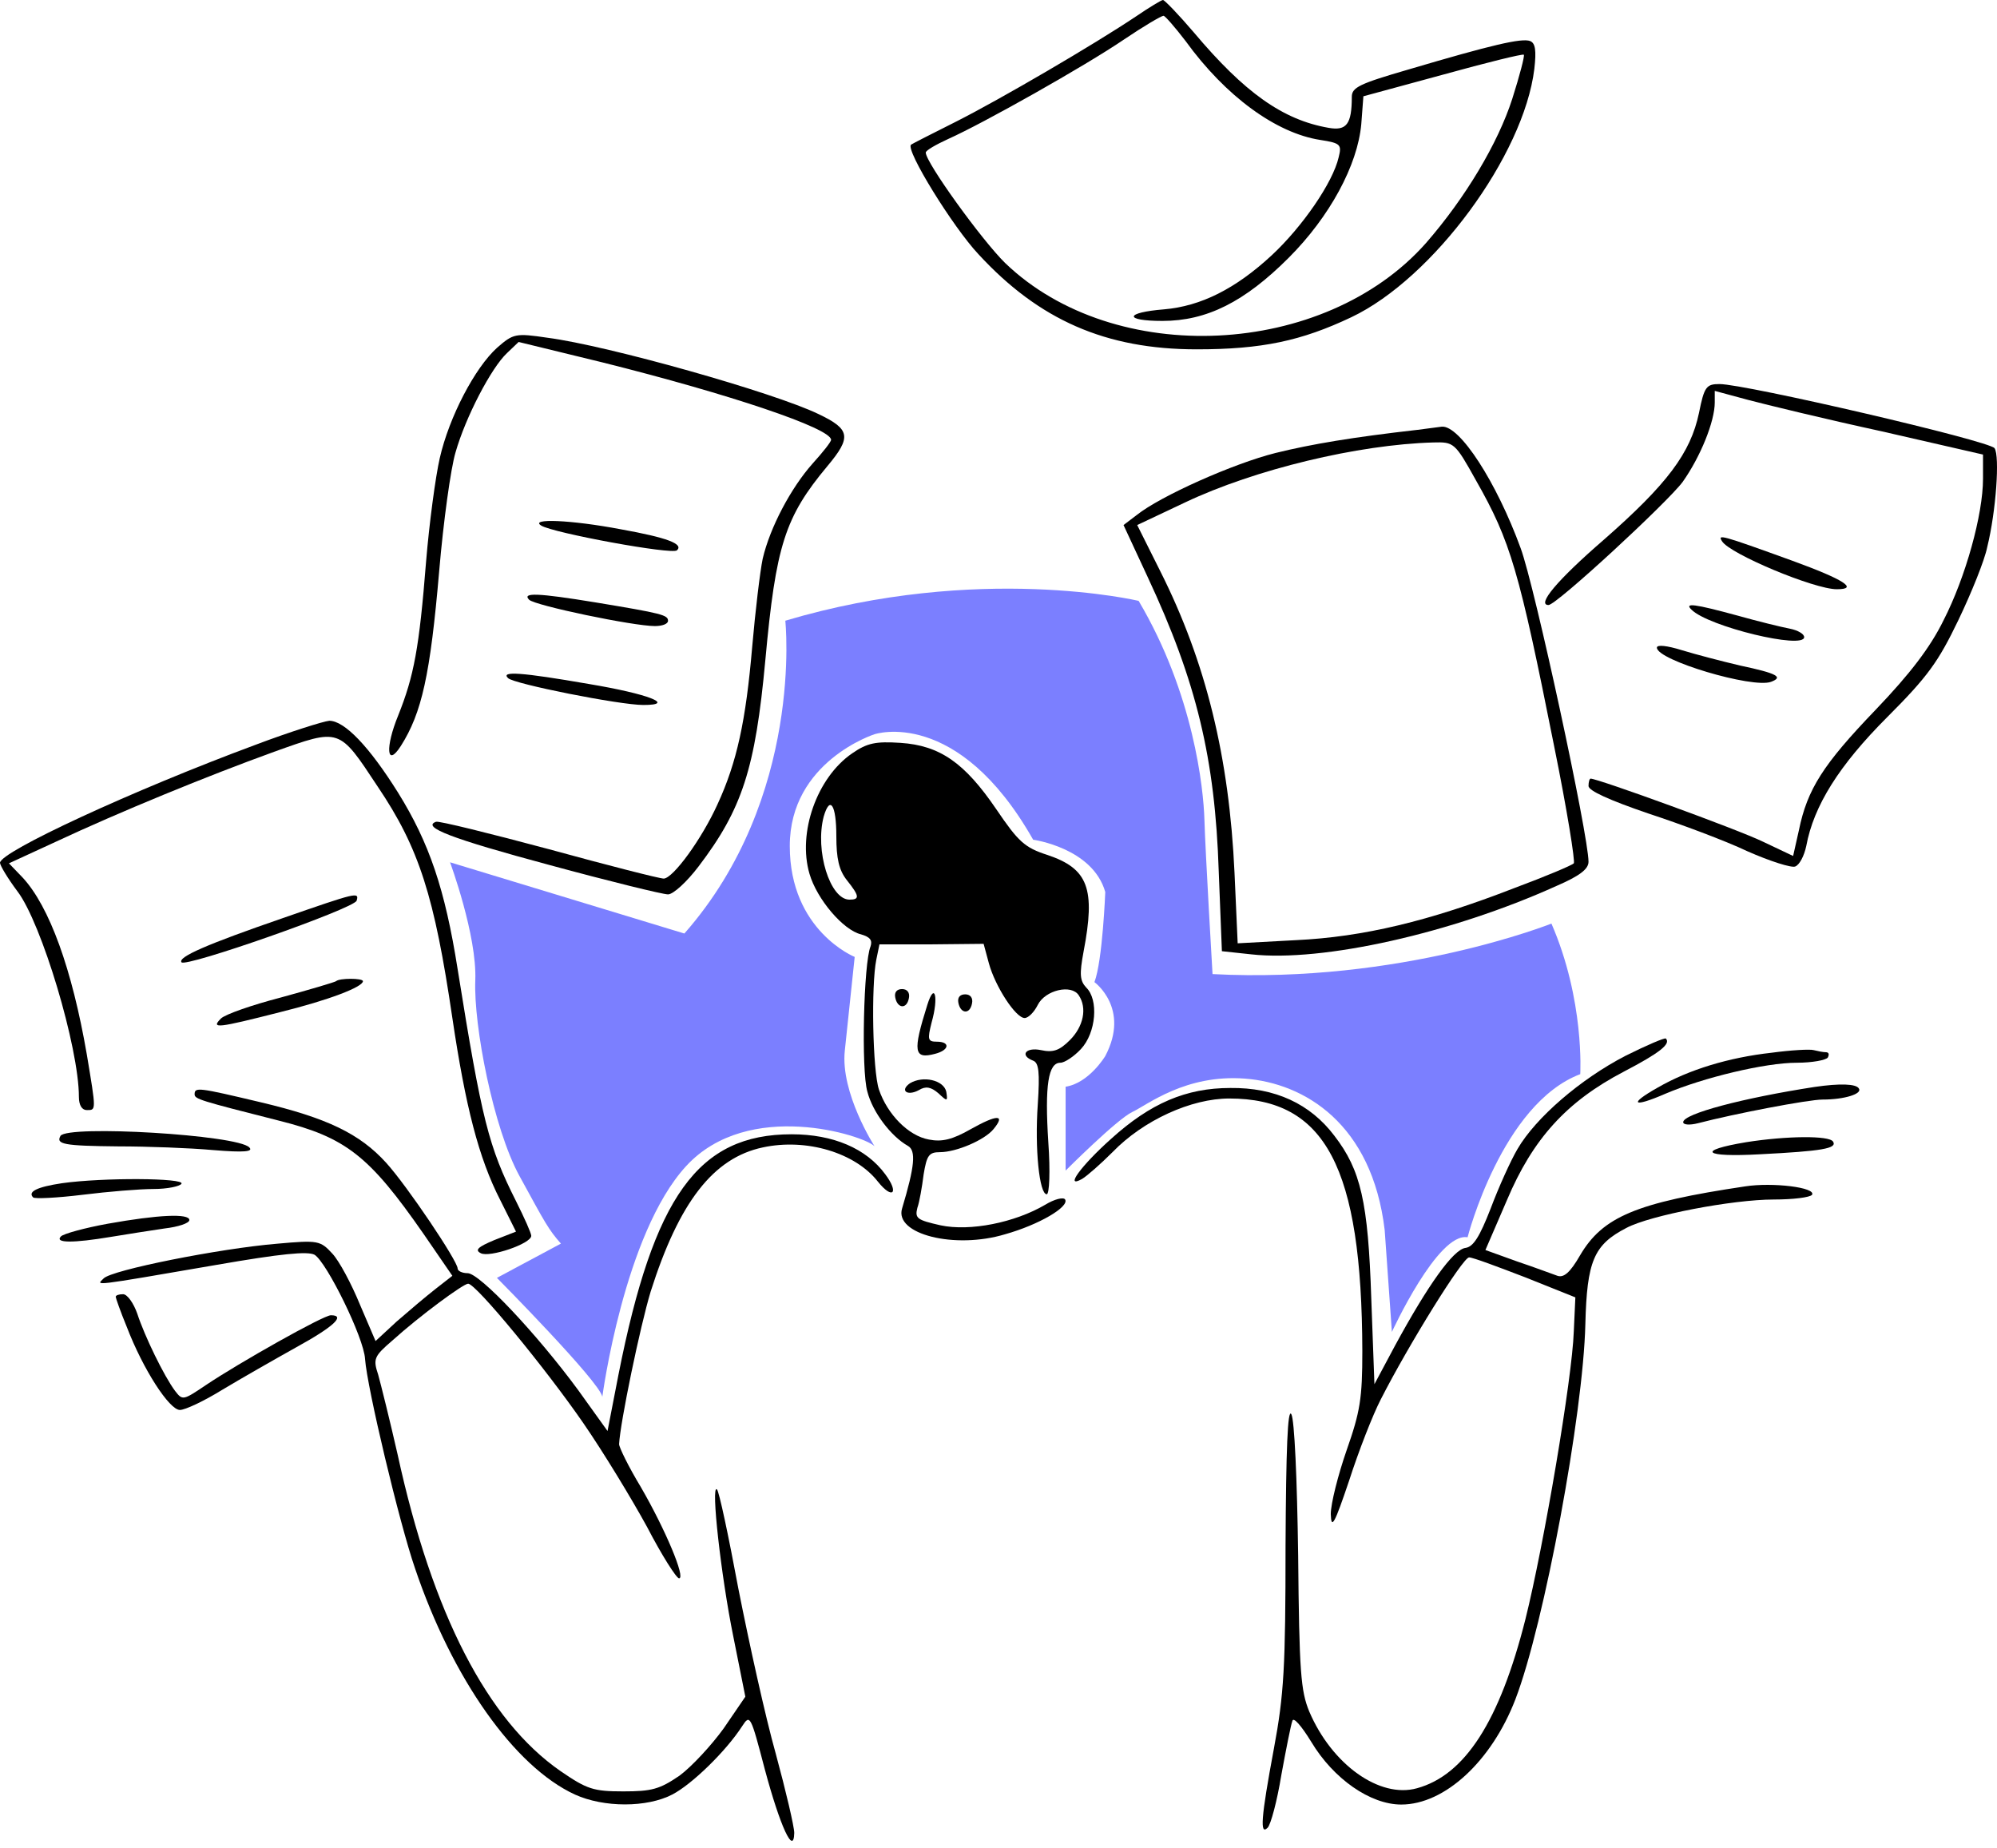 <svg width="227" height="210" viewBox="0 0 227 210" fill="none" xmlns="http://www.w3.org/2000/svg">
<g clip-path="url(#clip0_233_2125)">
<path d="M129.147 1.853C124.424 5.022 113.781 11.241 108.699 13.812C105.949 15.187 103.617 16.383 103.557 16.442C102.899 17.04 108.34 25.829 111.21 28.879C118.086 36.352 125.679 39.701 136.023 39.701C143.437 39.701 147.921 38.744 153.601 36.054C162.929 31.629 173.213 17.638 174.408 7.833C174.648 5.74 174.528 4.903 173.93 4.664C172.973 4.305 169.625 5.082 160.119 7.892C154.558 9.507 153.661 9.925 153.661 11.001C153.661 14.111 153.063 14.888 151.03 14.529C145.829 13.632 141.464 10.523 135.724 3.707C133.99 1.674 132.376 0 132.196 0C132.017 0 130.642 0.837 129.147 1.853ZM134.767 4.664C139.312 10.942 145.051 15.127 150.074 15.904C152.406 16.263 152.525 16.442 152.166 17.877C151.509 20.747 148.041 25.77 144.573 28.998C140.448 32.825 136.501 34.798 132.316 35.157C127.832 35.516 127.712 36.472 132.137 36.472C137.159 36.472 141.464 34.32 146.486 29.297C151.15 24.634 154.319 18.774 154.737 14.111L154.977 10.942L164.005 8.49C168.968 7.115 173.093 6.099 173.213 6.218C173.332 6.338 172.734 8.61 171.897 11.241C170.283 16.263 166.576 22.481 162.092 27.623C150.552 40.657 126.696 41.853 114.259 29.895C111.629 27.324 105.231 18.475 105.231 17.339C105.231 17.1 106.367 16.442 107.802 15.785C111.688 14.051 123.288 7.534 127.772 4.484C129.984 2.99 132.017 1.794 132.256 1.794C132.436 1.794 133.572 3.109 134.767 4.664Z" fill="black"/>
<path d="M56.502 39.521C53.991 41.793 51.061 47.354 49.985 52.077C49.506 54.17 48.789 59.491 48.43 63.856C47.653 73.662 47.055 76.831 45.261 81.315C43.767 84.962 43.946 87.294 45.56 84.783C47.952 81.016 48.908 76.711 49.925 64.873C50.403 59.252 51.24 53.213 51.778 51.42C52.914 47.414 55.844 41.793 57.638 40.119L58.953 38.864L68.52 41.196C82.869 44.783 94.469 48.669 94.469 49.985C94.469 50.224 93.512 51.42 92.376 52.675C89.925 55.426 87.533 59.91 86.696 63.497C86.397 64.932 85.859 69.416 85.5 73.542C84.783 81.913 83.766 86.636 81.554 91.419C79.76 95.365 76.532 99.79 75.455 99.85C74.977 99.85 69.118 98.355 62.361 96.501C55.665 94.708 49.865 93.273 49.566 93.392C47.892 93.99 51.3 95.306 62.421 98.295C69.237 100.149 75.336 101.644 75.934 101.644C76.532 101.644 78.086 100.209 79.402 98.475C84.364 91.957 85.859 87.354 86.995 75.037C88.191 62.002 89.207 58.774 94.05 52.974C96.801 49.686 96.681 48.789 93.034 47.055C87.952 44.603 69.118 39.282 62.242 38.385C58.594 37.847 58.355 37.907 56.502 39.521Z" fill="black"/>
<path d="M193.123 46.935C192.166 51.48 189.535 55.007 182.301 61.345C176.979 65.949 174.648 68.759 176.023 68.759C176.92 68.759 189.535 57.1 191.269 54.768C193.302 51.898 194.917 47.892 194.917 45.74V44.424L198.683 45.441C200.716 45.979 207.592 47.653 213.93 49.028L225.41 51.659V54.409C225.41 58.475 223.436 65.59 220.925 70.493C219.431 73.542 217.159 76.532 213.212 80.657C207.233 86.875 205.44 89.686 204.483 94.349L203.825 97.279L200.417 95.665C197.607 94.289 181.643 88.49 180.806 88.49C180.686 88.49 180.567 88.849 180.567 89.327C180.567 89.865 182.958 90.941 187.323 92.436C190.97 93.632 196.112 95.545 198.624 96.741C201.194 97.877 203.646 98.654 204.064 98.475C204.543 98.295 205.081 97.279 205.32 96.143C206.157 91.599 209.027 86.995 214.528 81.494C219.132 76.89 220.327 75.216 222.599 70.493C224.094 67.384 225.589 63.677 225.888 62.182C226.904 58.056 227.323 51.838 226.725 50.941C226.187 50.104 198.384 43.647 195.455 43.647C193.96 43.647 193.721 43.946 193.123 46.935Z" fill="black"/>
<path d="M161.135 48.849C153.781 49.686 149.117 50.463 144.992 51.48C140.208 52.675 131.897 56.382 129.207 58.535L127.712 59.671L130.463 65.59C136.023 77.488 138.116 86.218 138.534 99.013L138.893 108.101L142.241 108.46C150.313 109.357 165.021 106.068 176.92 100.687C179.55 99.551 180.567 98.774 180.567 97.937C180.567 94.947 174.468 66.666 172.854 62.301C170.104 54.768 165.918 48.311 163.885 48.49C163.347 48.55 162.151 48.729 161.135 48.849ZM167.772 54.589C171.718 61.524 172.674 64.813 176.68 84.902C178.115 91.958 179.072 97.937 178.893 98.116C178.654 98.355 175.664 99.611 172.136 100.926C162.45 104.693 154.917 106.487 147.323 106.845L140.687 107.204L140.328 99.192C139.73 86.098 137.099 75.276 131.897 64.932L129.267 59.671L134.708 57.1C142.66 53.333 154.379 50.523 162.929 50.284C165.26 50.224 165.38 50.284 167.772 54.589Z" fill="black"/>
<path d="M61.524 59.731C62.84 60.568 76.472 63.079 76.95 62.541C77.727 61.823 75.874 61.106 70.553 60.149C64.873 59.073 60.149 58.894 61.524 59.731Z" fill="black"/>
<path d="M195.754 61.524C196.65 62.959 206.217 66.965 208.788 66.965C211.359 66.965 209.505 65.829 203.765 63.737C195.514 60.747 195.215 60.687 195.754 61.524Z" fill="black"/>
<path d="M60.149 68.161C60.807 68.819 71.988 71.151 74.439 71.151C75.276 71.151 75.934 70.912 75.934 70.553C75.934 69.895 75.276 69.716 67.683 68.46C61.106 67.384 59.312 67.324 60.149 68.161Z" fill="black"/>
<path d="M192.286 69.297C194.199 71.21 205.081 73.841 205.081 72.406C205.081 72.047 204.363 71.629 203.467 71.45C202.51 71.27 199.819 70.612 197.488 69.955C192.644 68.639 191.389 68.46 192.286 69.297Z" fill="black"/>
<path d="M188.34 73.602C188.34 75.037 199.221 78.266 201.314 77.488C202.749 76.95 202.032 76.532 197.786 75.635C195.754 75.157 192.764 74.379 191.21 73.901C189.476 73.363 188.34 73.243 188.34 73.602Z" fill="black"/>
<path d="M57.757 77.07C58.415 77.728 70.433 80.119 73.124 80.119C76.89 80.119 73.722 78.864 66.905 77.728C59.312 76.412 56.861 76.233 57.757 77.07Z" fill="black"/>
<path d="M28.998 84.663C15.127 89.805 0 96.801 0 98.056C0 98.355 0.897 99.85 1.973 101.285C4.723 104.873 8.969 119.043 8.969 124.663C8.969 125.62 9.327 126.158 9.865 126.158C10.942 126.158 10.942 126.278 9.865 119.82C8.191 110.134 5.62 103.019 2.571 99.731L1.016 98.116L6.338 95.665C13.632 92.257 23.557 88.191 31.151 85.441C38.684 82.75 38.505 82.69 42.929 89.387C47.653 96.382 49.387 101.883 51.42 115.695C52.914 125.739 54.409 131.599 56.861 136.382L58.654 139.97L56.203 140.926C54.349 141.703 53.931 142.062 54.648 142.421C55.605 142.959 60.388 141.345 60.388 140.448C60.388 140.149 59.611 138.415 58.654 136.502C55.545 130.343 54.768 127.294 52.018 110.134C50.583 101.046 48.789 95.784 45.261 90.104C41.973 84.843 39.163 81.913 37.429 81.913C36.771 81.973 32.944 83.169 28.998 84.663Z" fill="black"/>
<path d="M96.86 85.62C92.854 88.37 90.642 94.648 92.017 99.312C92.854 102.182 95.844 105.71 97.877 106.188C98.893 106.487 99.192 106.846 98.953 107.563C98.176 109.417 97.877 121.614 98.594 124.065C99.192 126.397 101.285 129.147 103.198 130.224C104.155 130.762 103.975 132.555 102.54 137.339C101.644 140.268 108.519 142.002 114.259 140.268C118.086 139.192 121.554 137.159 121.075 136.322C120.896 136.023 119.88 136.262 118.803 136.92C115.336 138.953 110.253 139.969 106.905 139.252C104.274 138.654 103.975 138.475 104.274 137.279C104.514 136.621 104.812 134.887 104.992 133.452C105.351 131.3 105.59 130.941 106.845 130.941C108.699 130.941 111.928 129.566 112.944 128.31C114.319 126.636 113.362 126.636 110.373 128.31C108.28 129.506 107.085 129.805 105.59 129.506C103.258 129.088 100.866 126.636 99.91 123.826C99.192 121.674 99.013 111.988 99.611 109.058L99.969 107.324H105.889L111.808 107.264L112.406 109.476C113.123 112.107 115.455 115.695 116.472 115.695C116.89 115.695 117.548 115.037 117.966 114.2C118.803 112.526 121.793 111.808 122.63 113.124C123.587 114.559 123.168 116.651 121.614 118.206C120.418 119.402 119.7 119.641 118.325 119.342C116.591 118.983 115.874 119.94 117.428 120.538C118.086 120.777 118.206 121.853 117.966 125.5C117.608 130.582 118.146 135.724 118.983 135.724C119.282 135.724 119.401 133.153 119.162 129.805C118.744 123.288 119.162 120.777 120.537 120.777C121.016 120.777 122.092 120.059 122.869 119.222C124.603 117.369 124.902 113.602 123.467 112.227C122.75 111.449 122.69 110.732 123.168 108.161C124.543 100.986 123.706 98.714 119.043 97.159C116.472 96.323 115.754 95.665 113.243 91.958C109.655 86.696 106.845 84.723 102.361 84.424C99.551 84.245 98.594 84.424 96.86 85.62ZM95.067 95.007C95.067 97.578 95.366 98.894 96.263 100.029C97.697 101.823 97.757 102.242 96.561 102.242C94.349 102.242 92.615 96.681 93.632 92.795C94.349 90.343 95.067 91.48 95.067 95.007Z" fill="black"/>
<path d="M32.167 104.334C23.498 107.324 20.209 108.759 20.628 109.357C20.986 110.014 40.239 103.258 40.538 102.361C40.837 101.345 40.598 101.405 32.167 104.334Z" fill="black"/>
<path d="M38.206 111.509C38.027 111.628 35.217 112.465 31.928 113.362C28.699 114.199 25.59 115.276 25.112 115.754C23.916 116.95 24.753 116.83 31.808 115.036C37.369 113.661 41.255 112.166 41.255 111.509C41.255 111.15 38.565 111.15 38.206 111.509Z" fill="black"/>
<path d="M101.763 113.362C102.002 114.618 103.079 114.738 103.318 113.422C103.437 112.824 103.138 112.406 102.54 112.406C101.943 112.406 101.644 112.765 101.763 113.362Z" fill="black"/>
<path d="M105.41 114.199C103.736 119.521 103.856 120.418 106.307 119.76C107.922 119.341 108.041 118.385 106.487 118.385C105.47 118.385 105.41 118.146 105.889 116.232C106.726 113.303 106.247 111.509 105.41 114.199Z" fill="black"/>
<path d="M108.938 113.961C109.177 115.216 110.253 115.336 110.493 114.02C110.612 113.422 110.313 113.004 109.715 113.004C109.117 113.004 108.818 113.363 108.938 113.961Z" fill="black"/>
<path d="M184.752 119.999C179.67 122.63 174.588 126.995 172.495 130.582C171.718 131.898 170.343 134.947 169.446 137.339C168.19 140.567 167.473 141.703 166.576 141.823C165.201 142.002 162.331 146.008 158.564 152.944L156.232 157.309L155.873 147.563C155.515 136.561 154.678 132.974 151.688 129.088C148.938 125.44 144.932 123.587 139.85 123.647C134.827 123.647 130.761 125.381 126.277 129.446C122.869 132.496 120.956 135.126 122.989 133.99C123.587 133.632 125.141 132.256 126.457 130.941C129.984 127.294 135.425 124.842 139.73 124.842C150.672 124.842 154.797 132.675 154.857 153.542C154.857 158.923 154.618 160.418 153.063 164.842C152.107 167.593 151.27 170.881 151.27 172.077C151.329 173.87 151.688 173.213 153.362 168.25C154.438 164.902 156.053 160.776 156.95 159.043C160.119 152.824 166.277 142.899 166.994 142.899C167.413 142.899 170.283 143.975 173.392 145.171L179.072 147.443L178.893 151.33C178.713 156.651 175.485 175.664 173.392 184.035C170.462 195.634 166.516 201.733 161.075 203.228C156.83 204.423 151.389 200.537 148.818 194.498C147.862 192.166 147.682 190.014 147.563 176.8C147.443 168.071 147.144 161.315 146.785 160.717C146.367 159.999 146.187 164.663 146.128 175.664C146.128 189.476 145.948 192.585 144.812 198.683C143.317 206.695 143.198 208.609 144.095 207.712C144.453 207.353 145.171 204.663 145.649 201.733C146.187 198.803 146.726 196.053 146.905 195.574C147.024 195.096 147.921 196.113 149.057 197.966C151.569 202.151 155.754 205.081 159.281 205.081C164.244 205.081 169.565 200.118 172.256 193.123C175.544 184.573 179.969 160.657 180.208 150.492C180.387 143.318 181.165 141.464 184.872 139.551C187.562 138.116 196.949 136.322 201.613 136.322C203.825 136.322 205.739 136.083 205.978 135.784C206.456 134.947 201.493 134.349 198.384 134.827C185.948 136.681 182.181 138.295 179.61 142.66C178.474 144.633 177.757 145.231 177.039 144.992C176.501 144.812 174.468 144.035 172.495 143.377L168.848 142.062L171.299 136.382C174.229 129.446 178.056 125.201 184.573 121.793C188.698 119.641 189.954 118.624 189.356 118.026C189.236 117.907 187.144 118.804 184.752 119.999Z" fill="black"/>
<path d="M201.374 119.641C196.531 120.179 191.987 121.554 188.459 123.587C185.051 125.5 185.589 125.919 189.296 124.304C193.661 122.451 200.656 120.777 204.244 120.777C205.978 120.777 207.592 120.478 207.771 120.179C207.951 119.82 207.891 119.581 207.532 119.581C207.233 119.581 206.635 119.461 206.157 119.342C205.739 119.222 203.586 119.342 201.374 119.641Z" fill="black"/>
<path d="M103.437 123.109C102.241 123.946 103.138 124.603 104.454 123.886C105.231 123.407 105.829 123.527 106.666 124.245C107.682 125.201 107.742 125.201 107.563 124.065C107.264 122.75 104.932 122.212 103.437 123.109Z" fill="black"/>
<path d="M206.277 123.527C198.145 124.783 191.329 126.576 191.329 127.533C191.329 127.832 192.047 127.892 193.003 127.653C197.129 126.576 205.559 124.962 207.174 124.962C209.685 124.962 211.718 124.304 211.299 123.706C211 123.168 209.147 123.109 206.277 123.527Z" fill="black"/>
<path d="M22.122 124.364C22.122 124.902 22.72 125.082 31.689 127.354C39.342 129.267 41.973 131.359 48.131 140.208L51.42 144.992L49.506 146.486C48.43 147.324 46.457 148.998 45.082 150.193L42.69 152.406L40.897 148.22C39.94 145.889 38.565 143.318 37.788 142.48C36.412 140.986 36.173 140.926 31.509 141.344C24.992 141.883 12.675 144.334 11.779 145.291C10.942 146.128 10.104 146.247 24.693 143.736C31.928 142.48 34.977 142.182 35.755 142.6C37.13 143.437 41.375 152.047 41.495 154.439C41.734 157.727 45.381 173.033 47.175 178.235C51.42 190.791 58.475 200.776 65.351 203.945C68.639 205.44 73.542 205.44 76.412 203.945C78.624 202.809 82.511 199.042 84.364 196.172C85.261 194.797 85.321 194.917 86.935 201.075C88.669 207.532 90.224 210.94 90.283 208.31C90.283 207.592 89.327 203.526 88.191 199.341C86.995 195.096 85.141 186.666 83.946 180.627C82.81 174.528 81.733 169.446 81.494 169.267C80.777 168.609 81.972 179.192 83.348 185.948L84.723 192.824L82.272 196.411C80.896 198.325 78.624 200.776 77.249 201.793C74.977 203.347 74.08 203.586 70.852 203.586C67.444 203.586 66.726 203.347 63.677 201.254C55.426 195.515 49.148 183.437 45.202 165.32C44.305 161.374 43.288 157.308 42.989 156.232C42.391 154.439 42.511 154.14 44.603 152.346C47.713 149.536 52.675 145.889 53.213 145.889C54.11 145.889 62.062 155.575 66.307 161.733C68.579 165.021 71.808 170.343 73.542 173.512C75.216 176.74 76.89 179.371 77.189 179.371C77.967 179.371 75.635 173.811 72.825 168.968C71.449 166.696 70.373 164.483 70.373 164.125C70.493 161.673 72.765 150.732 73.961 146.785C77.189 136.621 81.076 131.599 86.696 130.403C91.659 129.327 97.219 131.001 99.79 134.289C101.464 136.382 102.241 135.605 100.627 133.452C98.475 130.522 94.708 128.908 89.984 128.908C79.342 128.908 74.319 135.963 70.313 156.172L69.058 162.63L65.71 157.966C61.046 151.628 54.529 144.693 53.154 144.693C52.556 144.693 52.018 144.454 52.018 144.155C52.018 143.318 46.278 134.768 43.886 132.137C40.897 128.848 37.19 127.055 29.596 125.261C22.541 123.587 22.122 123.527 22.122 124.364Z" fill="black"/>
<path d="M6.876 129.088C6.338 130.044 7.235 130.224 13.453 130.284C16.741 130.284 21.584 130.463 24.215 130.702C27.802 131.001 28.819 130.881 28.341 130.403C27.025 128.968 7.713 127.832 6.876 129.088Z" fill="black"/>
<path d="M198.504 129.805C192.764 130.761 193.601 131.539 200.058 131.18C207.114 130.821 208.848 130.522 208.369 129.745C207.951 129.028 203.048 129.087 198.504 129.805Z" fill="black"/>
<path d="M7.055 134.468C4.245 134.887 3.109 135.425 3.767 136.083C3.946 136.262 6.457 136.142 9.387 135.784C12.257 135.425 15.904 135.126 17.459 135.126C19.013 135.126 20.448 134.827 20.628 134.528C21.046 133.87 11.719 133.811 7.055 134.468Z" fill="black"/>
<path d="M12.257 139.072C9.626 139.551 7.235 140.208 6.936 140.507C6.158 141.285 8.311 141.285 12.616 140.567C14.409 140.268 17.1 139.85 18.714 139.611C20.269 139.431 21.524 139.013 21.524 138.654C21.524 137.877 17.937 138.056 12.257 139.072Z" fill="black"/>
<path d="M13.154 147.383C13.154 147.503 13.692 149.058 14.409 150.791C16.263 155.634 19.253 160.238 20.448 160.238C21.046 160.238 23.199 159.222 25.232 157.966C27.324 156.711 31.091 154.558 33.662 153.123C37.907 150.791 39.342 149.476 37.608 149.476C36.771 149.476 27.205 154.857 23.378 157.428C20.807 159.162 20.747 159.162 19.91 158.086C18.655 156.412 16.442 151.868 15.605 149.297C15.187 148.101 14.469 147.084 13.991 147.084C13.513 147.084 13.154 147.204 13.154 147.383Z" fill="black"/>
<path d="M68.466 158.75C68.466 158.75 70.923 140.209 77.996 132.52C85.07 124.831 98.182 129.034 99.407 130.265C99.407 130.265 95.515 124.221 96.029 119.408C96.543 114.594 97.153 108.753 97.153 108.753C97.153 108.753 89.775 105.781 89.775 96.149C89.775 86.517 99.407 83.444 99.407 83.444C99.407 83.444 108.83 80.269 117.44 95.432C117.44 95.432 124.202 96.352 125.637 101.375C125.637 101.375 125.333 109.159 124.406 111.617C124.406 111.617 128.501 114.588 125.637 120.017C125.637 120.017 123.796 123.091 121.129 123.503V133.034C121.129 133.034 126.971 127.192 128.711 126.373C130.451 125.554 134.755 122.068 141.518 122.582C148.28 123.097 155.963 127.706 157.398 139.796L158.217 151.371C158.217 151.371 163.443 139.999 166.821 140.615C166.821 140.615 170.713 125.452 179.628 122.074C179.628 122.074 180.142 113.674 176.352 104.962C176.352 104.962 159.138 111.826 137.829 110.702C137.829 110.702 137.01 96.771 136.908 93.183C136.806 89.596 135.676 78.84 129.428 68.287C129.428 68.287 111.294 63.982 89.267 70.541C89.267 70.541 91.419 90.618 77.793 106.092L51.157 97.997C51.157 97.997 54.23 106.296 54.027 111.42C53.823 116.544 56.077 128.221 59.049 133.65C62.02 139.079 62.325 139.694 63.76 141.333L56.484 145.225C56.484 145.225 68.161 157.01 68.472 158.75H68.466Z" fill="#7B7FFF"/>
</g>
<defs>
<clipPath id="clip0_233_2125">
<rect width="227" height="209.2" fill="white"/>
</clipPath>
</defs>
</svg>
